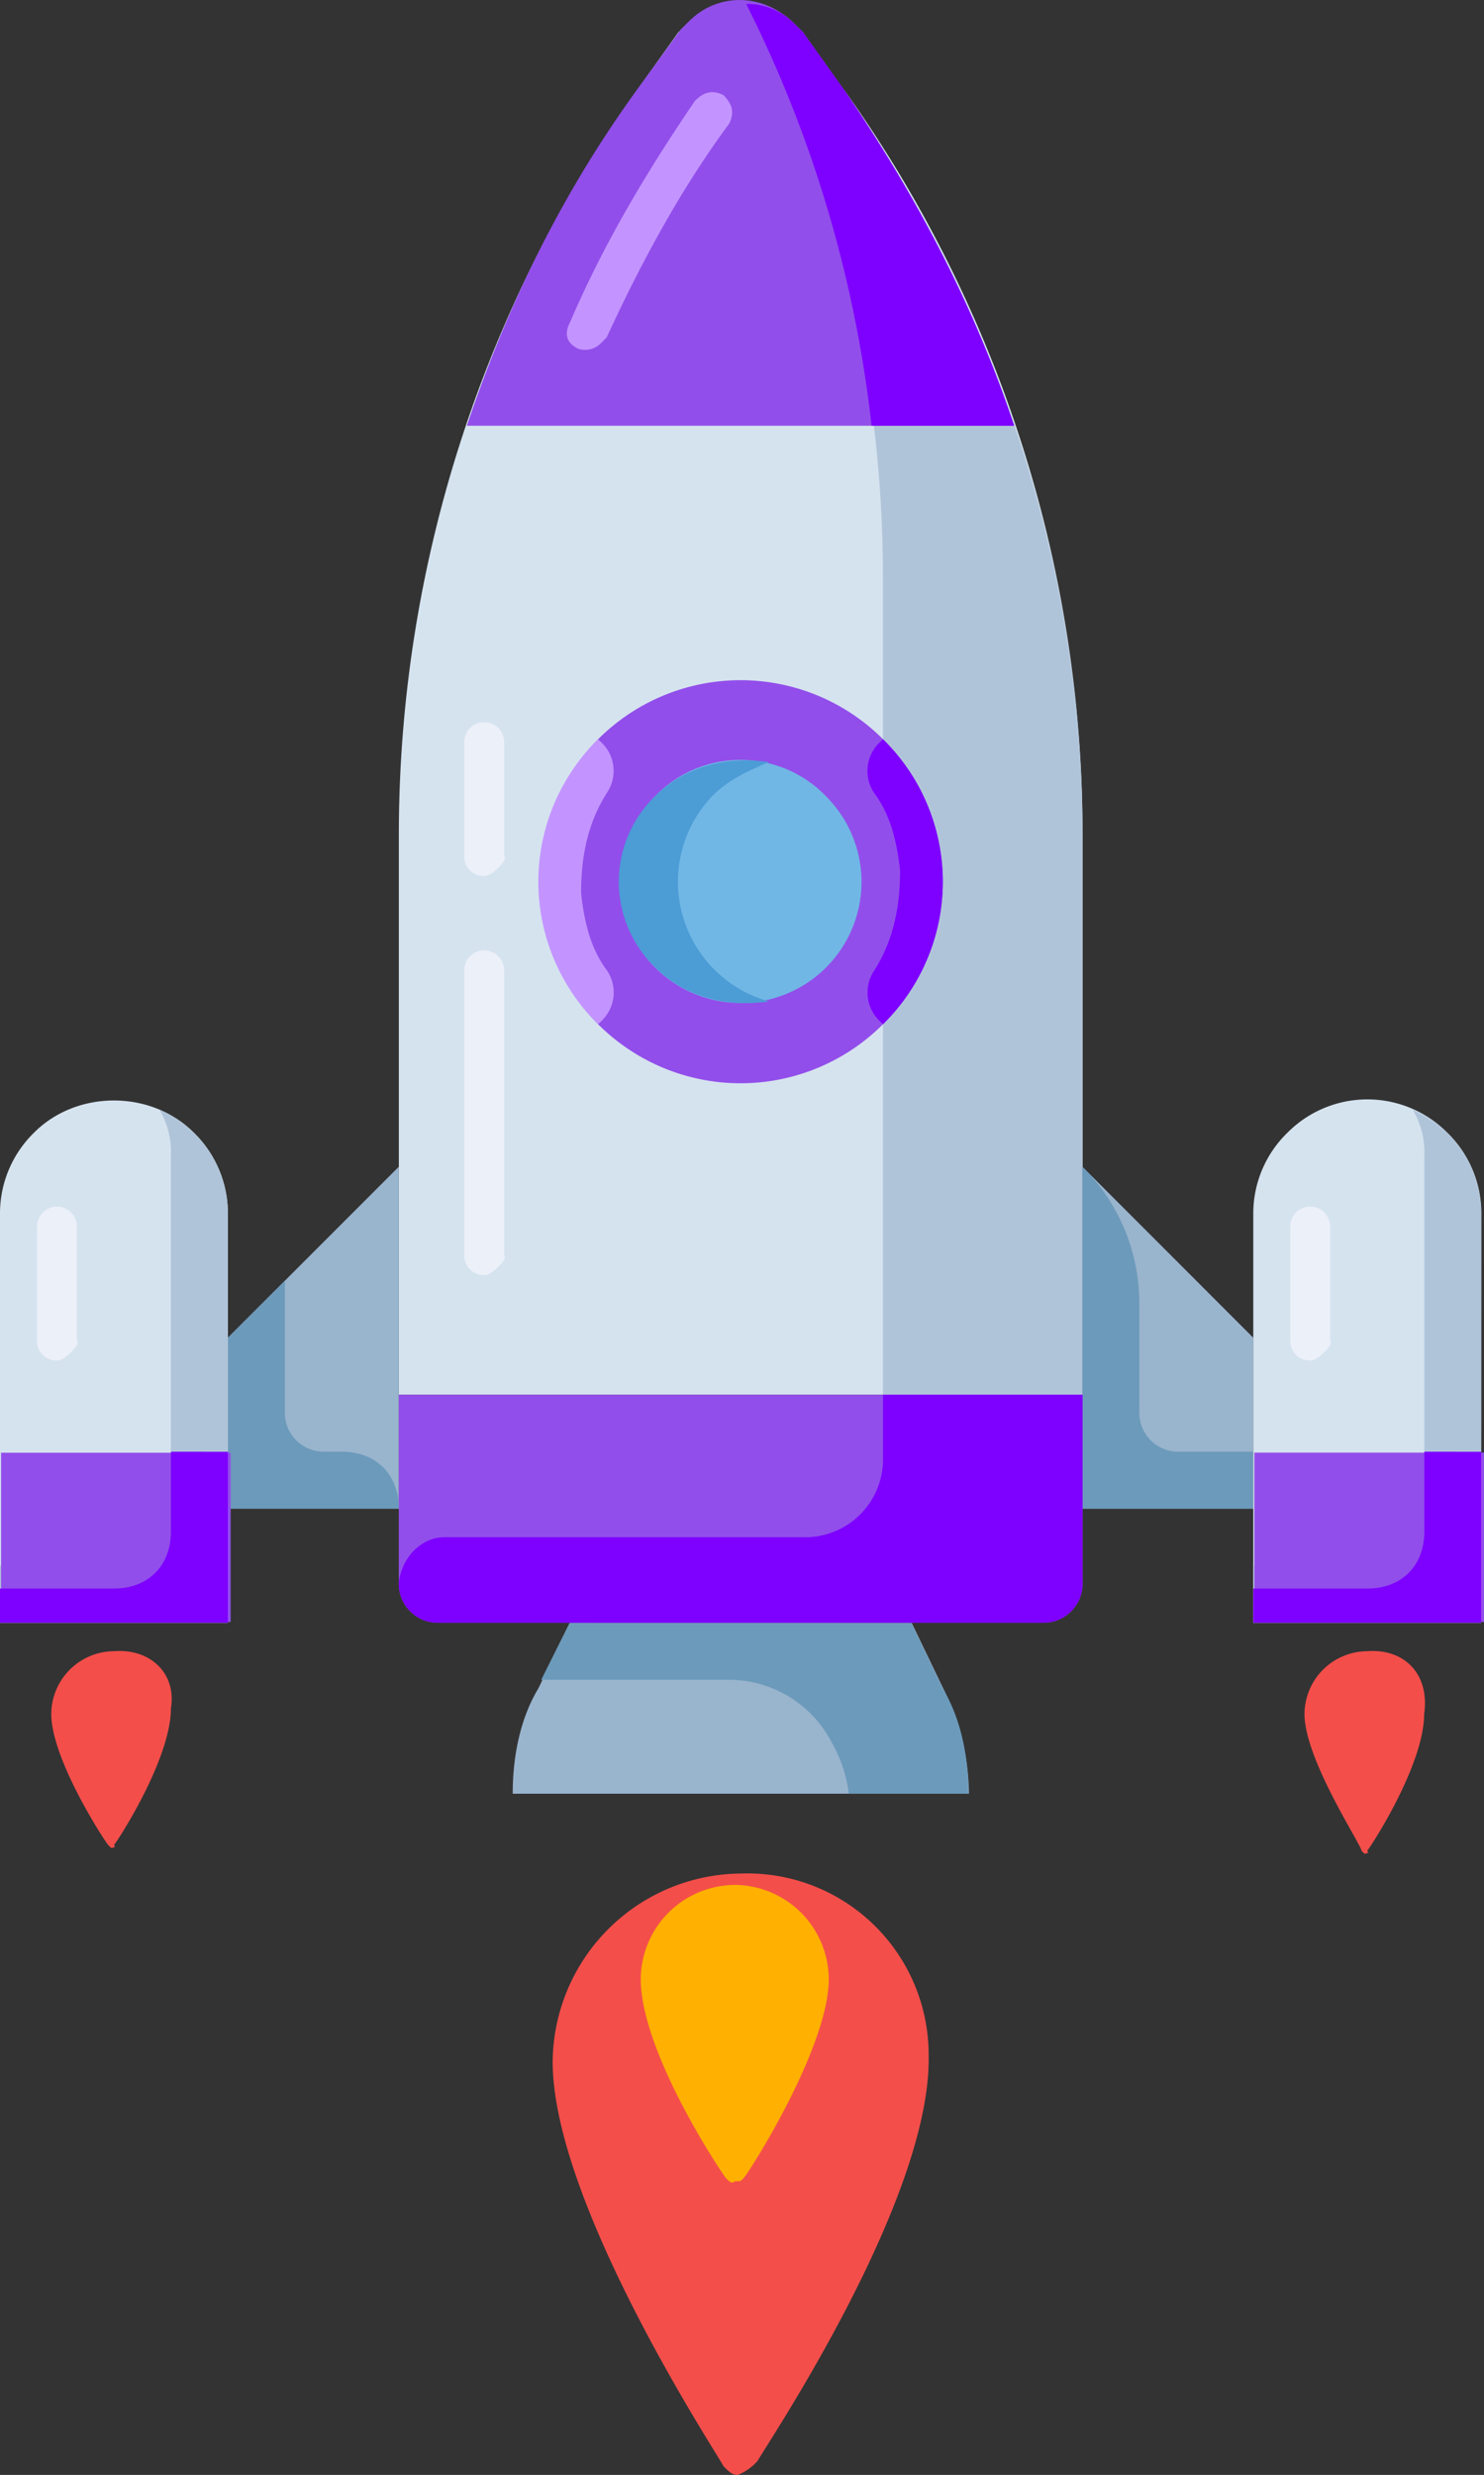 <svg xmlns="http://www.w3.org/2000/svg" viewBox="0 0 282.18 470.32"><rect x="0" y="0" width="282.18" height="470.32" fill="#333333" stroke="none"/><defs><style>.a{fill:#d5e3ef;}.b{fill:#b0c4d9;}.c{fill:#f44e4a;}.d{fill:#ffb000;}.e{fill:#99b4cd;}.f{fill:#6c9abb;}.g{fill:#70b7e5;}.h{fill:#924eea;}.i{fill:#4c9cd6;}.j{fill:#7e00ff;}.k{fill:#ecf0f9;}.l{fill:#c394ff;}</style></defs><title>rocket</title><path class="a" d="M322,278.66H192V172.51a243.75,243.75,0,0,1,45-141.36l8.13-11.38,1.62-1.62h0a13.73,13.73,0,0,1,19.5,0h0l1.63,1.62L277,31.15a242.84,242.84,0,0,1,45,140.27Z" transform="translate(-116.16 -13.61)"/><path class="b" d="M284.05,123.76v154.9H322V172.5A240.37,240.37,0,0,0,277,32.23l-8.12-12.46-1.63-1.62a12.65,12.65,0,0,0-9.2-3.79A241.25,241.25,0,0,1,284.05,123.76Z" transform="translate(-116.16 -13.61)"/><path class="c" d="M376.13,327.4a12,12,0,0,0-11.92,11.92c0,8.66,10.84,24.91,10.84,26l.54.55s1.08,0,.54-.55c.54-.54,10.83-16.24,10.83-26C388.05,331.73,383.17,326.86,376.13,327.4Z" transform="translate(-116.16 -13.61)"/><path class="c" d="M137.83,327.4a12,12,0,0,0-11.92,11.92c0,8.67,10.29,24.37,10.83,24.91l.54.55s1.09,0,.55-.55c.54-.54,10.83-16.24,10.83-26C149.74,331.74,144.87,326.86,137.83,327.4Z" transform="translate(-116.16 -13.61)"/><path class="c" d="M257,369.65a36.07,36.07,0,0,0-35.75,35.74c0,27.08,31.42,74.74,32.5,76.91,1.08,1.08,1.62,1.63,2.71,1.63a9.85,9.85,0,0,0,3.79-2.71c1.08-2.17,33-49.29,32.49-76.91A34.47,34.47,0,0,0,257,369.65Z" transform="translate(-116.16 -13.61)"/><path class="d" d="M255.89,371.81A18,18,0,0,0,238,389.69c0,14.08,15.71,37.37,16.25,37.91s1.08,1.08,1.63.54c1.08,0,1.08,0,1.62-.54,1.08-1.08,16.25-24.91,16.25-37.91A18,18,0,0,0,255.89,371.81Z" transform="translate(-116.16 -13.61)"/><polygon class="e" points="238.31 286.71 205.81 286.71 205.81 221.72 238.31 254.22 238.31 286.71"/><path class="f" d="M332.8,281.91V261.33a36.48,36.48,0,0,0-10.83-26h0v65h32.5V289.49H340.38A7.4,7.4,0,0,1,332.8,281.91Z" transform="translate(-116.16 -13.61)"/><path class="a" d="M397.79,322H354.47V244A21.39,21.39,0,0,1,361,228.83h0a21.41,21.41,0,0,1,30.33,0h0a21.35,21.35,0,0,1,6.5,15.16Z" transform="translate(-116.16 -13.61)"/><path class="b" d="M387,233.16v78H354.47V322h43.32V244a21.35,21.35,0,0,0-6.5-15.16,22.38,22.38,0,0,0-6.5-4.33A15.83,15.83,0,0,1,387,233.16Z" transform="translate(-116.16 -13.61)"/><path class="e" d="M213.65,354.48h0c0-7.58,1.62-14.62,4.87-20l6-12.45h65l6,12.45a45.47,45.47,0,0,1,4.88,20H213.65Z" transform="translate(-116.16 -13.61)"/><path class="f" d="M224.48,322l-5.41,10.83h35.74a22,22,0,0,1,19.5,11.91h0a26,26,0,0,1,3.25,9.75h22.75c0-7.58-1.63-14.62-4.88-20l-6-12.45Z" transform="translate(-116.16 -13.61)"/><polygon class="e" points="43.33 286.71 75.83 286.71 75.83 221.72 43.33 254.22 43.33 286.71"/><path class="f" d="M177.9,289.49a7.4,7.4,0,0,1-7.58-7.58V257l-10.83,10.83v32.49H192c0-6.5-4.33-10.83-10.83-10.83Z" transform="translate(-116.16 -13.61)"/><path class="a" d="M116.16,322h43.33V244a21.42,21.42,0,0,0-6.5-15.17h0c-8.13-8.12-22.21-8.12-30.33,0h0a21.42,21.42,0,0,0-6.5,15.17Z" transform="translate(-116.16 -13.61)"/><circle class="g" cx="256.98" cy="181.17" r="30.64" transform="translate(-169 221.16) rotate(-45)"/><path class="h" d="M284.06,208.25a38.3,38.3,0,1,1,0-54.16A37.92,37.92,0,0,1,284.06,208.25Zm-43.33-43.33a23,23,0,1,0,32.49,0A22.57,22.57,0,0,0,240.73,164.92Z" transform="translate(-116.16 -13.61)"/><path class="i" d="M262.39,203.92a23.6,23.6,0,0,1-10.83-39c3.25-3.25,7-4.87,10.83-6.5-7.58-1.08-15.7.55-21.66,6.5a22.57,22.57,0,0,0,0,32.5C246.69,203.38,254.81,205,262.39,203.92Z" transform="translate(-116.16 -13.61)"/><path class="h" d="M322,278.66V314.4a7.41,7.41,0,0,1-7.58,7.59H199.57a7.4,7.4,0,0,1-7.58-7.58V278.66Z" transform="translate(-116.16 -13.61)"/><path class="j" d="M268.89,305.74H200.65c-4.33,0-8.12,3.79-8.66,8.67h0a7.4,7.4,0,0,0,7.58,7.58H314.39A7.41,7.41,0,0,0,322,314.4V278.66H284.06v11.91A14.81,14.81,0,0,1,268.89,305.74Z" transform="translate(-116.16 -13.61)"/><rect class="h" x="238.52" y="276.05" width="43.66" height="32.17"/><path class="j" d="M387,289.49v15.16c0,6.5-4.33,10.84-10.83,10.84H354.47V322h43.32v-32.5Z" transform="translate(-116.16 -13.61)"/><path class="k" d="M210.94,254.29c-.54.54-1.62,1.62-2.71,1.62a3.7,3.7,0,0,1-3.79-3.79V198a3.79,3.79,0,0,1,7.58,0v54.16C212.57,252.66,211.48,253.75,210.94,254.29Z" transform="translate(-116.16 -13.61)"/><path class="k" d="M210.94,178.46c-.54.55-1.63,1.63-2.71,1.63a3.7,3.7,0,0,1-3.79-3.79V154.63a3.79,3.79,0,0,1,7.58,0V176.3C212.56,176.84,211.48,177.92,210.94,178.46Z" transform="translate(-116.16 -13.61)"/><path class="h" d="M247.22,17.61l-1.62,1.62-8.67,11.92c-14.08,19.5-24.37,40.62-32,63.37H309c-7.58-22.74-18.42-43.32-32-63.36l-8.12-11.38-1.63-1.62C261.31,12.19,252.64,12.19,247.22,17.61Z" transform="translate(-116.16 -13.61)"/><path class="l" d="M230.44,78.81a4.23,4.23,0,0,1-4.34,1.08c-2.16-1.08-2.7-2.71-1.62-4.87,6.5-15.17,14.62-28.71,23.83-42.25,1.62-1.62,3.25-2.16,5.41-1.08,1.63,1.62,2.17,3.25,1.09,5.42C245.6,49.56,238,63.64,231.52,77.73Z" transform="translate(-116.16 -13.61)"/><path class="l" d="M230.44,154.63l-.54-.54a37.92,37.92,0,0,0,0,54.16l.54-.54a7.45,7.45,0,0,0,1.08-9.75c-3.25-4.33-4.33-9.75-4.87-14.62,0-6.5,1.08-13,4.87-19A7.45,7.45,0,0,0,230.44,154.63Z" transform="translate(-116.16 -13.61)"/><path class="j" d="M283.51,207.71l.55.54a37.93,37.93,0,0,0,0-54.16l-.55.54a7.47,7.47,0,0,0-1.08,9.75c3.25,4.33,4.33,9.75,4.88,14.62,0,6.5-1.09,13-4.88,19A7.48,7.48,0,0,0,283.51,207.71Z" transform="translate(-116.16 -13.61)"/><path class="k" d="M368,270.53c-.55.55-1.63,1.63-2.71,1.63a3.7,3.7,0,0,1-3.79-3.79V246.7a3.79,3.79,0,1,1,7.58,0v21.67C369.63,268.91,368.55,270,368,270.53Z" transform="translate(-116.16 -13.61)"/><path class="b" d="M148.66,233.17v78h-32.5V322h43.33V244a21.42,21.42,0,0,0-6.5-15.17,22.72,22.72,0,0,0-6.5-4.33A16,16,0,0,1,148.66,233.17Z" transform="translate(-116.16 -13.61)"/><path class="k" d="M129.7,270.54c-.54.54-1.62,1.62-2.71,1.62a3.7,3.7,0,0,1-3.79-3.79V246.71a3.79,3.79,0,1,1,7.58,0v21.66C131.33,268.91,130.24,270,129.7,270.54Z" transform="translate(-116.16 -13.61)"/><rect class="h" x="0.2" y="276.07" width="43.66" height="32.17"/><path class="j" d="M148.66,289.49v15.17c0,6.5-4.34,10.83-10.83,10.83H116.16V322h43.33v-32.5Z" transform="translate(-116.16 -13.61)"/><path class="j" d="M281.89,94.51H309c-7.58-22.74-18.42-43.32-32-63.36l-8.12-11.38-1.63-1.62a12.65,12.65,0,0,0-9.2-3.79A237.29,237.29,0,0,1,281.89,94.51Z" transform="translate(-116.16 -13.61)"/></svg>